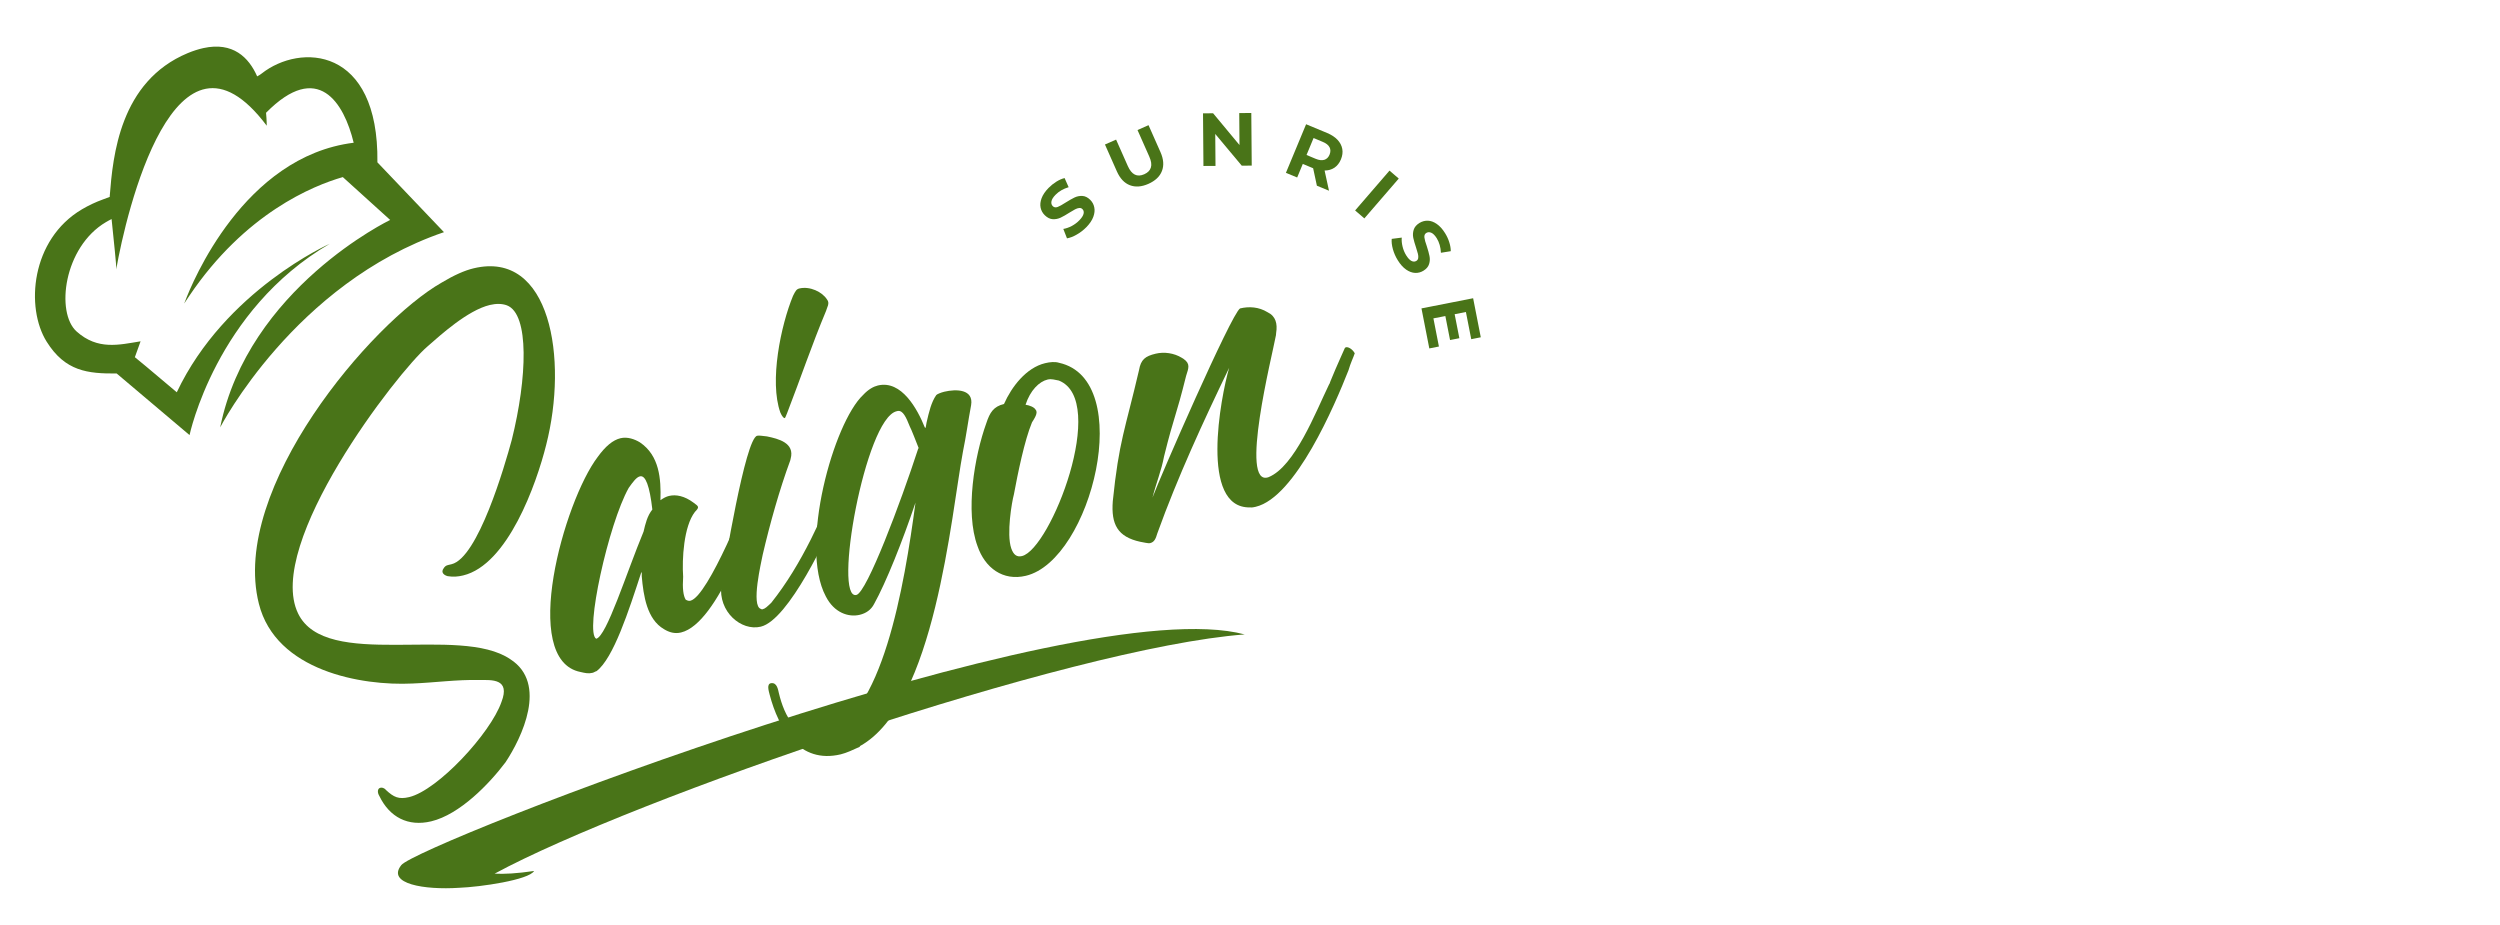 <svg xmlns="http://www.w3.org/2000/svg" xmlns:xlink="http://www.w3.org/1999/xlink" width="851" zoomAndPan="magnify" viewBox="0 0 638.25 236.25" height="315" preserveAspectRatio="xMidYMid meet" version="1.0"><defs><g/><clipPath id="67c88087f3"><path d="M 101 160 L 318 160 L 318 227 L 101 227 Z M 101 160 " clip-rule="nonzero"/></clipPath><clipPath id="8846853c44"><path d="M 115.32 130.723 L 317.922 160.98 L 303.68 256.367 L 101.074 226.109 Z M 115.32 130.723 " clip-rule="nonzero"/></clipPath><clipPath id="d39dad53a2"><path d="M 115.32 130.723 L 317.922 160.98 L 303.68 256.367 L 101.074 226.109 Z M 115.32 130.723 " clip-rule="nonzero"/></clipPath><clipPath id="0dc56ba2b3"><path d="M 8 11 L 114 11 L 114 112 L 8 112 Z M 8 11 " clip-rule="nonzero"/></clipPath><clipPath id="b1933c9930"><path d="M -3.371 24.531 L 101.008 1.402 L 121.707 94.832 L 17.328 117.961 Z M -3.371 24.531 " clip-rule="nonzero"/></clipPath><clipPath id="90d8561e21"><path d="M -3.371 24.531 L 101.008 1.402 L 121.707 94.832 L 17.328 117.961 Z M -3.371 24.531 " clip-rule="nonzero"/></clipPath></defs><g clip-path="url(#67c88087f3)"><g clip-path="url(#8846853c44)"><g clip-path="url(#d39dad53a2)"><path fill="#497418" d="M 102.43 220.875 C 106.684 215.469 274.289 150.379 317.773 161.969 C 273.094 165.367 161.402 204.02 126.277 223.043 C 128.688 223.18 131.914 223.016 136.355 222.359 C 135.02 224.648 122.641 226.453 117.176 226.656 C 108.379 227.234 98.66 225.656 102.426 220.898 Z M 102.43 220.875 " fill-opacity="1" fill-rule="nonzero"/></g></g></g><g fill="#497418" fill-opacity="1"><g transform="translate(75.436, 191.613)"><g><path d="M 64 -78.02 C 69.645 -100.086 65.082 -127.805 45.492 -123.117 C 43.176 -122.566 40.453 -121.348 37.324 -119.469 C 19.586 -109.387 -16.777 -66.98 -9.348 -37.496 C -5.035 -20.262 16.957 -16.484 29.801 -17.109 C 35.402 -17.32 41.23 -18.148 46.914 -18.004 C 50.113 -18.016 54.914 -18.41 52.586 -12.395 C 49.797 -4.383 36.324 10.141 29.02 11.887 C 26.348 12.527 25.066 11.891 23.129 10.098 C 22.602 9.469 22.027 9.418 21.672 9.504 C 20.957 9.676 20.812 10.648 21.426 11.633 C 24.035 17.035 28.766 19.48 34.645 18.074 C 41.945 16.328 49.488 8.496 53.629 2.988 C 57.781 -3.277 64.449 -17.117 54.875 -23.297 C 41.816 -32.227 7.758 -20.312 0.664 -34.996 C -7.906 -52.719 26.031 -96.617 33.695 -103.16 C 36.965 -106.016 43.918 -112.383 49.617 -113.75 C 51.219 -114.133 52.73 -114.117 53.969 -113.66 C 59.766 -111.469 59.156 -95.129 55.219 -79.309 C 53.418 -72.664 46.609 -49.191 39.84 -47.57 L 38.949 -47.359 C 38.414 -47.23 38.102 -46.969 37.828 -46.527 C 36.973 -45.379 38.078 -44.703 38.875 -44.516 C 40.25 -44.281 41.539 -44.398 42.785 -44.699 C 54.188 -47.426 61.5 -68.008 64 -78.02 Z M 64 -78.02 "/></g></g></g><g fill="#497418" fill-opacity="1"><g transform="translate(144.364, 175.121)"><g><path d="M 30.695 -22.031 C 30.086 -23.016 29.836 -24.84 30.043 -27.902 C 29.734 -32.348 30.176 -40.738 33.055 -44.441 C 34.266 -45.672 34.047 -45.809 32.68 -46.801 C 30.387 -48.512 28.215 -48.934 26.434 -48.508 C 25.723 -48.336 25.051 -47.988 24.246 -47.418 C 24.434 -52.926 23.961 -58.836 19.02 -62.176 C 17.695 -62.988 15.836 -63.672 14.055 -63.246 C 12.098 -62.777 10.215 -61.199 8.234 -58.465 C -0.367 -47.18 -11.75 -6.605 3.855 -3.559 C 5.055 -3.281 5.852 -3.094 6.918 -3.352 C 7.277 -3.438 7.59 -3.699 7.945 -3.785 C 12.242 -7.07 16.141 -19.117 19.395 -29.121 C 19.48 -28.766 19.523 -28.586 19.473 -28.012 C 19.91 -23.031 20.785 -17.023 25.156 -14.492 C 26.48 -13.68 27.898 -13.266 29.5 -13.648 C 39.117 -15.949 47.922 -42.914 50.246 -48.93 C 49.246 -50.762 48.711 -50.637 47.285 -50.293 C 46.691 -48.836 36.523 -22.863 31.895 -21.754 C 31.535 -21.668 31.137 -21.762 30.695 -22.031 Z M 16.148 -50.566 C 17.273 -52.152 18.129 -53.301 19.02 -53.512 C 20.445 -53.852 21.484 -51.09 22.18 -45.039 C 20.875 -43.41 20.41 -41.414 19.945 -39.422 C 15.527 -28.762 10.523 -12.688 7.852 -12.047 C 4.848 -13.59 10.992 -41.422 16.148 -50.566 Z M 16.148 -50.566 "/></g></g></g><g fill="#497418" fill-opacity="1"><g transform="translate(188.001, 164.681)"><g><path d="M 16.07 -91.035 C 15.359 -90.863 15.086 -90.422 14.453 -89.141 C 11.355 -81.621 8.367 -67.348 11.219 -59.367 C 11.652 -58.34 12.137 -57.891 12.312 -57.934 C 12.492 -57.977 12.586 -58.375 12.949 -59.215 C 16.324 -67.934 19.301 -76.742 22.898 -85.324 C 23.082 -86.121 23.938 -87.266 23.148 -88.207 C 21.926 -90.176 18.742 -91.672 16.07 -91.035 Z M 27.109 -44.902 C 27.109 -44.902 26.93 -44.859 26.836 -44.461 C 21.922 -32.738 16.867 -20.797 8.906 -10.793 C 7.828 -9.781 7.379 -9.297 6.668 -9.129 C 6.488 -9.086 6.488 -9.086 6.27 -9.219 C 3.652 -9.914 6.391 -21.301 6.719 -23.074 C 8.578 -31.051 11.02 -39.734 13.762 -47.168 L 13.852 -47.566 C 14.961 -51.598 10.75 -52.664 7.781 -53.27 C 6.625 -53.371 5.828 -53.559 5.293 -53.43 C 2.266 -52.703 -3.086 -19.977 -3.844 -15.273 C -4.668 -8.488 1.234 -3.496 6.223 -4.691 C 13.348 -6.395 23.426 -28.016 26.16 -34.695 C 26.988 -37.527 28.172 -40.449 29.359 -43.367 C 28.703 -44.531 28 -45.113 27.109 -44.902 Z M 27.109 -44.902 "/></g></g></g><g fill="#497418" fill-opacity="1"><g transform="translate(211.333, 159.098)"><g><path d="M 24.98 -49.855 L 24.762 -49.988 C 22.898 -54.629 18.844 -62.133 12.785 -60.684 C 11.719 -60.426 10.379 -59.73 9.031 -58.277 C 1.496 -51.203 -7.352 -19.707 -0.508 -6.848 C 1.625 -2.648 5.301 -1.457 8.152 -2.137 C 9.754 -2.523 11.051 -3.398 11.82 -4.898 C 14.852 -10.332 19.09 -20.949 22.391 -30.777 C 19.555 -9.574 13.832 24.75 -1.133 28.328 C -7.898 29.949 -11.078 23.742 -12.484 17.863 C -12.699 16.973 -12.945 15.148 -14.414 15.312 C -15.703 15.434 -15.059 17.348 -14.844 18.238 C -12.578 26.926 -7.207 35.996 3.305 33.484 C 4.727 33.141 6.426 32.359 8.121 31.578 L 8.254 31.355 C 27.375 20.754 31.461 -27.488 34.516 -43.848 C 35.309 -47.617 35.84 -51.699 36.59 -55.645 C 37.297 -59.77 32.766 -59.812 29.738 -59.09 C 28.848 -58.875 27.824 -58.441 27.688 -58.223 C 26.426 -56.414 25.867 -54.02 25.219 -51.23 Z M 23.195 -44.719 L 23.062 -44.5 C 18.613 -30.816 9.984 -7.852 7.312 -7.211 C 1.258 -5.762 9.547 -52.188 17.562 -54.105 L 17.918 -54.191 C 19.207 -54.309 19.988 -52.613 20.941 -50.207 C 21.25 -49.715 22.719 -45.922 23.195 -44.719 Z M 23.195 -44.719 "/></g></g></g><g fill="#497418" fill-opacity="1"><g transform="translate(250.695, 149.68)"><g><path d="M -1.141 -10.273 C 0.758 -4.699 5.344 -1.277 11.223 -2.684 C 27.965 -6.691 39.359 -52.73 19.68 -57.059 C 18.66 -57.379 17.371 -57.262 16.125 -56.961 C 11.316 -55.812 7.578 -50.965 5.625 -46.539 C 2.953 -45.902 2.004 -44.355 1.133 -41.699 C -1.93 -33.246 -4.34 -18.922 -1.141 -10.273 Z M 8.145 -23.418 C 9.133 -28.738 10.859 -37.25 12.773 -41.848 C 13.316 -42.73 14.441 -44.32 13.695 -45.082 C 13.344 -45.75 12.105 -46.207 11.129 -46.352 C 12.324 -50.027 14.609 -52.27 16.75 -52.781 C 17.816 -53.035 18.656 -52.672 19.633 -52.527 C 32.332 -47.469 17.508 -9.461 10.207 -7.715 C 8.961 -7.418 8.078 -7.957 7.473 -9.695 C 6.223 -13.352 7.637 -21.602 8.145 -23.418 Z M 8.145 -23.418 "/></g></g></g><g fill="#497418" fill-opacity="1"><g transform="translate(287.92, 140.774)"><g><path d="M 35.668 -61.074 C 33.461 -62.43 30.973 -62.586 28.66 -62.031 C 26.379 -60.547 8.141 -18.707 6.312 -13.75 C 7.285 -17.562 8.605 -20.703 9.262 -24.25 C 11.949 -35.059 12.203 -33.992 14.891 -44.805 C 15.535 -46.84 16.031 -47.902 14.223 -49.164 L 13.781 -49.434 C 11.797 -50.652 9.27 -50.992 7.129 -50.48 C 4.457 -49.84 3.34 -49.008 2.867 -46.258 C -0.664 -31.102 -2.246 -28.273 -3.824 -12.832 C -4.285 -6.883 -2.582 -3.715 3.18 -2.457 C 4.156 -2.312 5.172 -1.992 5.707 -2.117 C 6.777 -2.375 7.141 -3.215 7.555 -4.633 C 12.766 -19.062 19.215 -33.031 25.883 -46.867 C 23.719 -39.383 18.281 -10.965 31.207 -11.234 C 31.785 -11.184 32.141 -11.27 32.676 -11.395 C 42.828 -13.824 52.84 -37.312 56.352 -46.25 C 56.859 -48.066 57.629 -49.566 57.949 -50.586 C 57.293 -51.746 56.234 -52.246 55.699 -52.117 C 55.52 -52.078 55.387 -51.855 55.387 -51.855 C 55.156 -51.234 53.523 -47.832 51.746 -43.453 L 51.52 -42.832 L 51.383 -42.613 C 47.98 -35.582 42.641 -21.691 35.949 -18.957 C 28.328 -16.191 36.934 -50.266 37.828 -55.188 L 37.879 -55.766 C 38.258 -58.113 37.789 -60.074 35.668 -61.074 Z M 35.668 -61.074 "/></g></g></g><g clip-path="url(#0dc56ba2b3)"><g clip-path="url(#b1933c9930)"><g clip-path="url(#90d8561e21)"><path fill="#497418" d="M 29.805 95.367 L 48.391 111.078 C 48.391 111.078 55.078 79.156 84.191 62.234 C 84.191 62.234 57.449 74.113 45.133 100.148 L 37.289 93.547 L 34.43 91.191 L 35.891 87.137 C 30.379 88.035 24.953 89.445 19.566 84.637 C 14.176 79.832 16.246 63.086 27.043 56.711 C 27.512 56.422 28.012 56.172 28.488 55.926 C 29.008 61.188 29.785 68.035 29.672 68.777 C 32.176 54.391 44.711 0.949 68.098 32.094 C 68.098 32.094 68.105 30.77 67.922 28.793 C 81.18 15.34 87.824 26.238 90.293 36.441 C 62.203 39.93 49.012 72.254 47.25 76.93 L 47.234 76.957 L 47.188 77.059 C 47.086 77.336 47.027 77.488 47.027 77.488 L 48.328 75.531 C 62.574 54.445 79.891 47.41 87.52 45.211 L 99.609 56.152 C 99.609 56.152 63.375 73.609 56.211 109.113 C 56.211 109.113 75.203 72.289 113.344 59.273 L 96.352 41.445 C 96.719 11.781 76.613 11.023 66.793 18.781 C 66.355 19.109 65.969 19.336 65.656 19.5 C 63.516 14.645 59.48 10.625 51.938 12.273 C 50.703 12.547 49.383 12.957 47.941 13.555 C 30.578 20.785 28.828 39.82 28.023 49.961 C 28.016 50.031 28.02 50.148 28.02 50.262 C 27.207 50.559 26.57 50.816 26.227 50.938 C 24.41 51.594 22.648 52.426 20.93 53.434 C 7.859 61.145 6.496 78.57 11.902 87.215 C 16.637 94.809 22.414 95.406 29.758 95.352 Z M 29.805 95.367 " fill-opacity="1" fill-rule="evenodd"/></g></g></g><g fill="#497418" fill-opacity="1"><g transform="translate(272.98, 62.149)"><g><path d="M 4.375 -4.156 C 3.625 -3.395 2.797 -2.758 1.891 -2.25 C 0.992 -1.738 0.172 -1.422 -0.578 -1.297 L -1.516 -3.703 C -0.816 -3.816 -0.098 -4.066 0.641 -4.453 C 1.379 -4.848 2.023 -5.332 2.578 -5.906 C 3.191 -6.539 3.551 -7.098 3.656 -7.578 C 3.77 -8.066 3.672 -8.461 3.359 -8.766 C 3.129 -8.992 2.852 -9.086 2.531 -9.047 C 2.207 -9.016 1.859 -8.898 1.484 -8.703 C 1.117 -8.516 0.656 -8.242 0.094 -7.891 C -0.801 -7.316 -1.566 -6.879 -2.203 -6.578 C -2.836 -6.285 -3.504 -6.156 -4.203 -6.188 C -4.91 -6.227 -5.586 -6.562 -6.234 -7.188 C -6.797 -7.738 -7.156 -8.383 -7.312 -9.125 C -7.469 -9.875 -7.383 -10.68 -7.062 -11.547 C -6.738 -12.41 -6.145 -13.285 -5.281 -14.172 C -4.676 -14.785 -4.016 -15.316 -3.297 -15.766 C -2.586 -16.211 -1.883 -16.52 -1.188 -16.688 L -0.156 -14.359 C -1.52 -13.953 -2.633 -13.305 -3.5 -12.422 C -4.113 -11.797 -4.461 -11.234 -4.547 -10.734 C -4.641 -10.234 -4.52 -9.82 -4.188 -9.5 C -3.863 -9.188 -3.453 -9.125 -2.953 -9.312 C -2.453 -9.508 -1.785 -9.879 -0.953 -10.422 C -0.055 -10.984 0.703 -11.414 1.328 -11.719 C 1.953 -12.02 2.617 -12.156 3.328 -12.125 C 4.035 -12.094 4.707 -11.766 5.344 -11.141 C 5.895 -10.598 6.242 -9.953 6.391 -9.203 C 6.547 -8.461 6.461 -7.656 6.141 -6.781 C 5.816 -5.906 5.227 -5.031 4.375 -4.156 Z M 4.375 -4.156 "/></g></g></g><g fill="#497418" fill-opacity="1"><g transform="translate(286.189, 49.782)"><g><path d="M 7 -2.844 C 5.25 -2.07 3.672 -1.957 2.266 -2.5 C 0.859 -3.039 -0.242 -4.211 -1.047 -6.016 L -4.094 -12.891 L -1.25 -14.141 L 1.75 -7.375 C 2.727 -5.176 4.125 -4.484 5.938 -5.297 C 6.832 -5.691 7.395 -6.258 7.625 -7 C 7.863 -7.738 7.727 -8.676 7.219 -9.812 L 4.219 -16.578 L 7.031 -17.828 L 10.078 -10.953 C 10.879 -9.148 11.004 -7.539 10.453 -6.125 C 9.91 -4.719 8.758 -3.625 7 -2.844 Z M 7 -2.844 "/></g></g></g><g fill="#497418" fill-opacity="1"><g transform="translate(305.645, 42.389)"><g><path d="M 13.812 -13.547 L 13.922 -0.109 L 11.375 -0.094 L 4.609 -8.188 L 4.672 -0.031 L 1.594 -0.016 L 1.484 -13.453 L 4.062 -13.469 L 10.797 -5.359 L 10.734 -13.516 Z M 13.812 -13.547 "/></g></g></g><g fill="#497418" fill-opacity="1"><g transform="translate(326.824, 43.518)"><g><path d="M 9.375 3.891 L 8.422 -0.562 L 8.281 -0.625 L 5.781 -1.672 L 4.344 1.797 L 1.469 0.609 L 6.625 -11.797 L 12 -9.562 C 13.102 -9.102 13.984 -8.523 14.641 -7.828 C 15.297 -7.129 15.703 -6.352 15.859 -5.5 C 16.016 -4.645 15.898 -3.754 15.516 -2.828 C 15.129 -1.898 14.578 -1.191 13.859 -0.703 C 13.141 -0.223 12.301 0.016 11.344 0.016 L 12.469 5.172 Z M 12.609 -4.031 C 12.898 -4.738 12.898 -5.367 12.609 -5.922 C 12.316 -6.484 11.738 -6.941 10.875 -7.297 L 8.531 -8.281 L 6.734 -3.953 L 9.078 -2.969 C 9.941 -2.613 10.676 -2.531 11.281 -2.719 C 11.883 -2.914 12.328 -3.352 12.609 -4.031 Z M 12.609 -4.031 "/></g></g></g><g fill="#497418" fill-opacity="1"><g transform="translate(344.757, 52.682)"><g><path d="M 9.984 -9.125 L 12.344 -7.094 L 3.562 3.078 L 1.203 1.047 Z M 9.984 -9.125 "/></g></g></g><g fill="#497418" fill-opacity="1"><g transform="translate(353.899, 61.236)"><g><path d="M 2.969 5.234 C 2.406 4.336 1.984 3.383 1.703 2.375 C 1.43 1.375 1.332 0.5 1.406 -0.25 L 3.969 -0.578 C 3.906 0.129 3.973 0.891 4.172 1.703 C 4.367 2.516 4.676 3.258 5.094 3.938 C 5.562 4.688 6.02 5.172 6.469 5.391 C 6.914 5.609 7.32 5.602 7.688 5.375 C 7.969 5.207 8.129 4.961 8.172 4.641 C 8.223 4.316 8.195 3.957 8.094 3.562 C 8 3.164 7.844 2.641 7.625 1.984 C 7.289 0.984 7.051 0.145 6.906 -0.531 C 6.77 -1.219 6.805 -1.898 7.016 -2.578 C 7.234 -3.266 7.723 -3.844 8.484 -4.312 C 9.148 -4.719 9.863 -4.91 10.625 -4.891 C 11.383 -4.867 12.145 -4.594 12.906 -4.062 C 13.676 -3.531 14.383 -2.742 15.031 -1.703 C 15.488 -0.973 15.844 -0.207 16.094 0.594 C 16.352 1.395 16.484 2.16 16.484 2.891 L 13.969 3.297 C 13.906 1.879 13.551 0.645 12.906 -0.406 C 12.438 -1.145 11.973 -1.613 11.516 -1.812 C 11.055 -2.02 10.629 -2.004 10.234 -1.766 C 9.848 -1.523 9.688 -1.141 9.75 -0.609 C 9.812 -0.078 10.016 0.66 10.359 1.609 C 10.68 2.609 10.91 3.445 11.047 4.125 C 11.191 4.812 11.16 5.488 10.953 6.156 C 10.754 6.832 10.273 7.406 9.516 7.875 C 8.859 8.281 8.148 8.469 7.391 8.438 C 6.629 8.406 5.863 8.125 5.094 7.594 C 4.32 7.062 3.613 6.273 2.969 5.234 Z M 2.969 5.234 "/></g></g></g><g fill="#497418" fill-opacity="1"><g transform="translate(362.59, 77.171)"><g><path d="M 4.766 11.297 L 2.312 11.781 L 0.312 1.562 L 13.5 -1.031 L 15.453 8.938 L 13.016 9.422 L 11.656 2.484 L 8.781 3.047 L 9.984 9.172 L 7.609 9.641 L 6.406 3.516 L 3.359 4.109 Z M 4.766 11.297 "/></g></g></g><g fill="#497418" fill-opacity="1"><g transform="translate(364.785, 96.058)"><g/></g></g></svg>